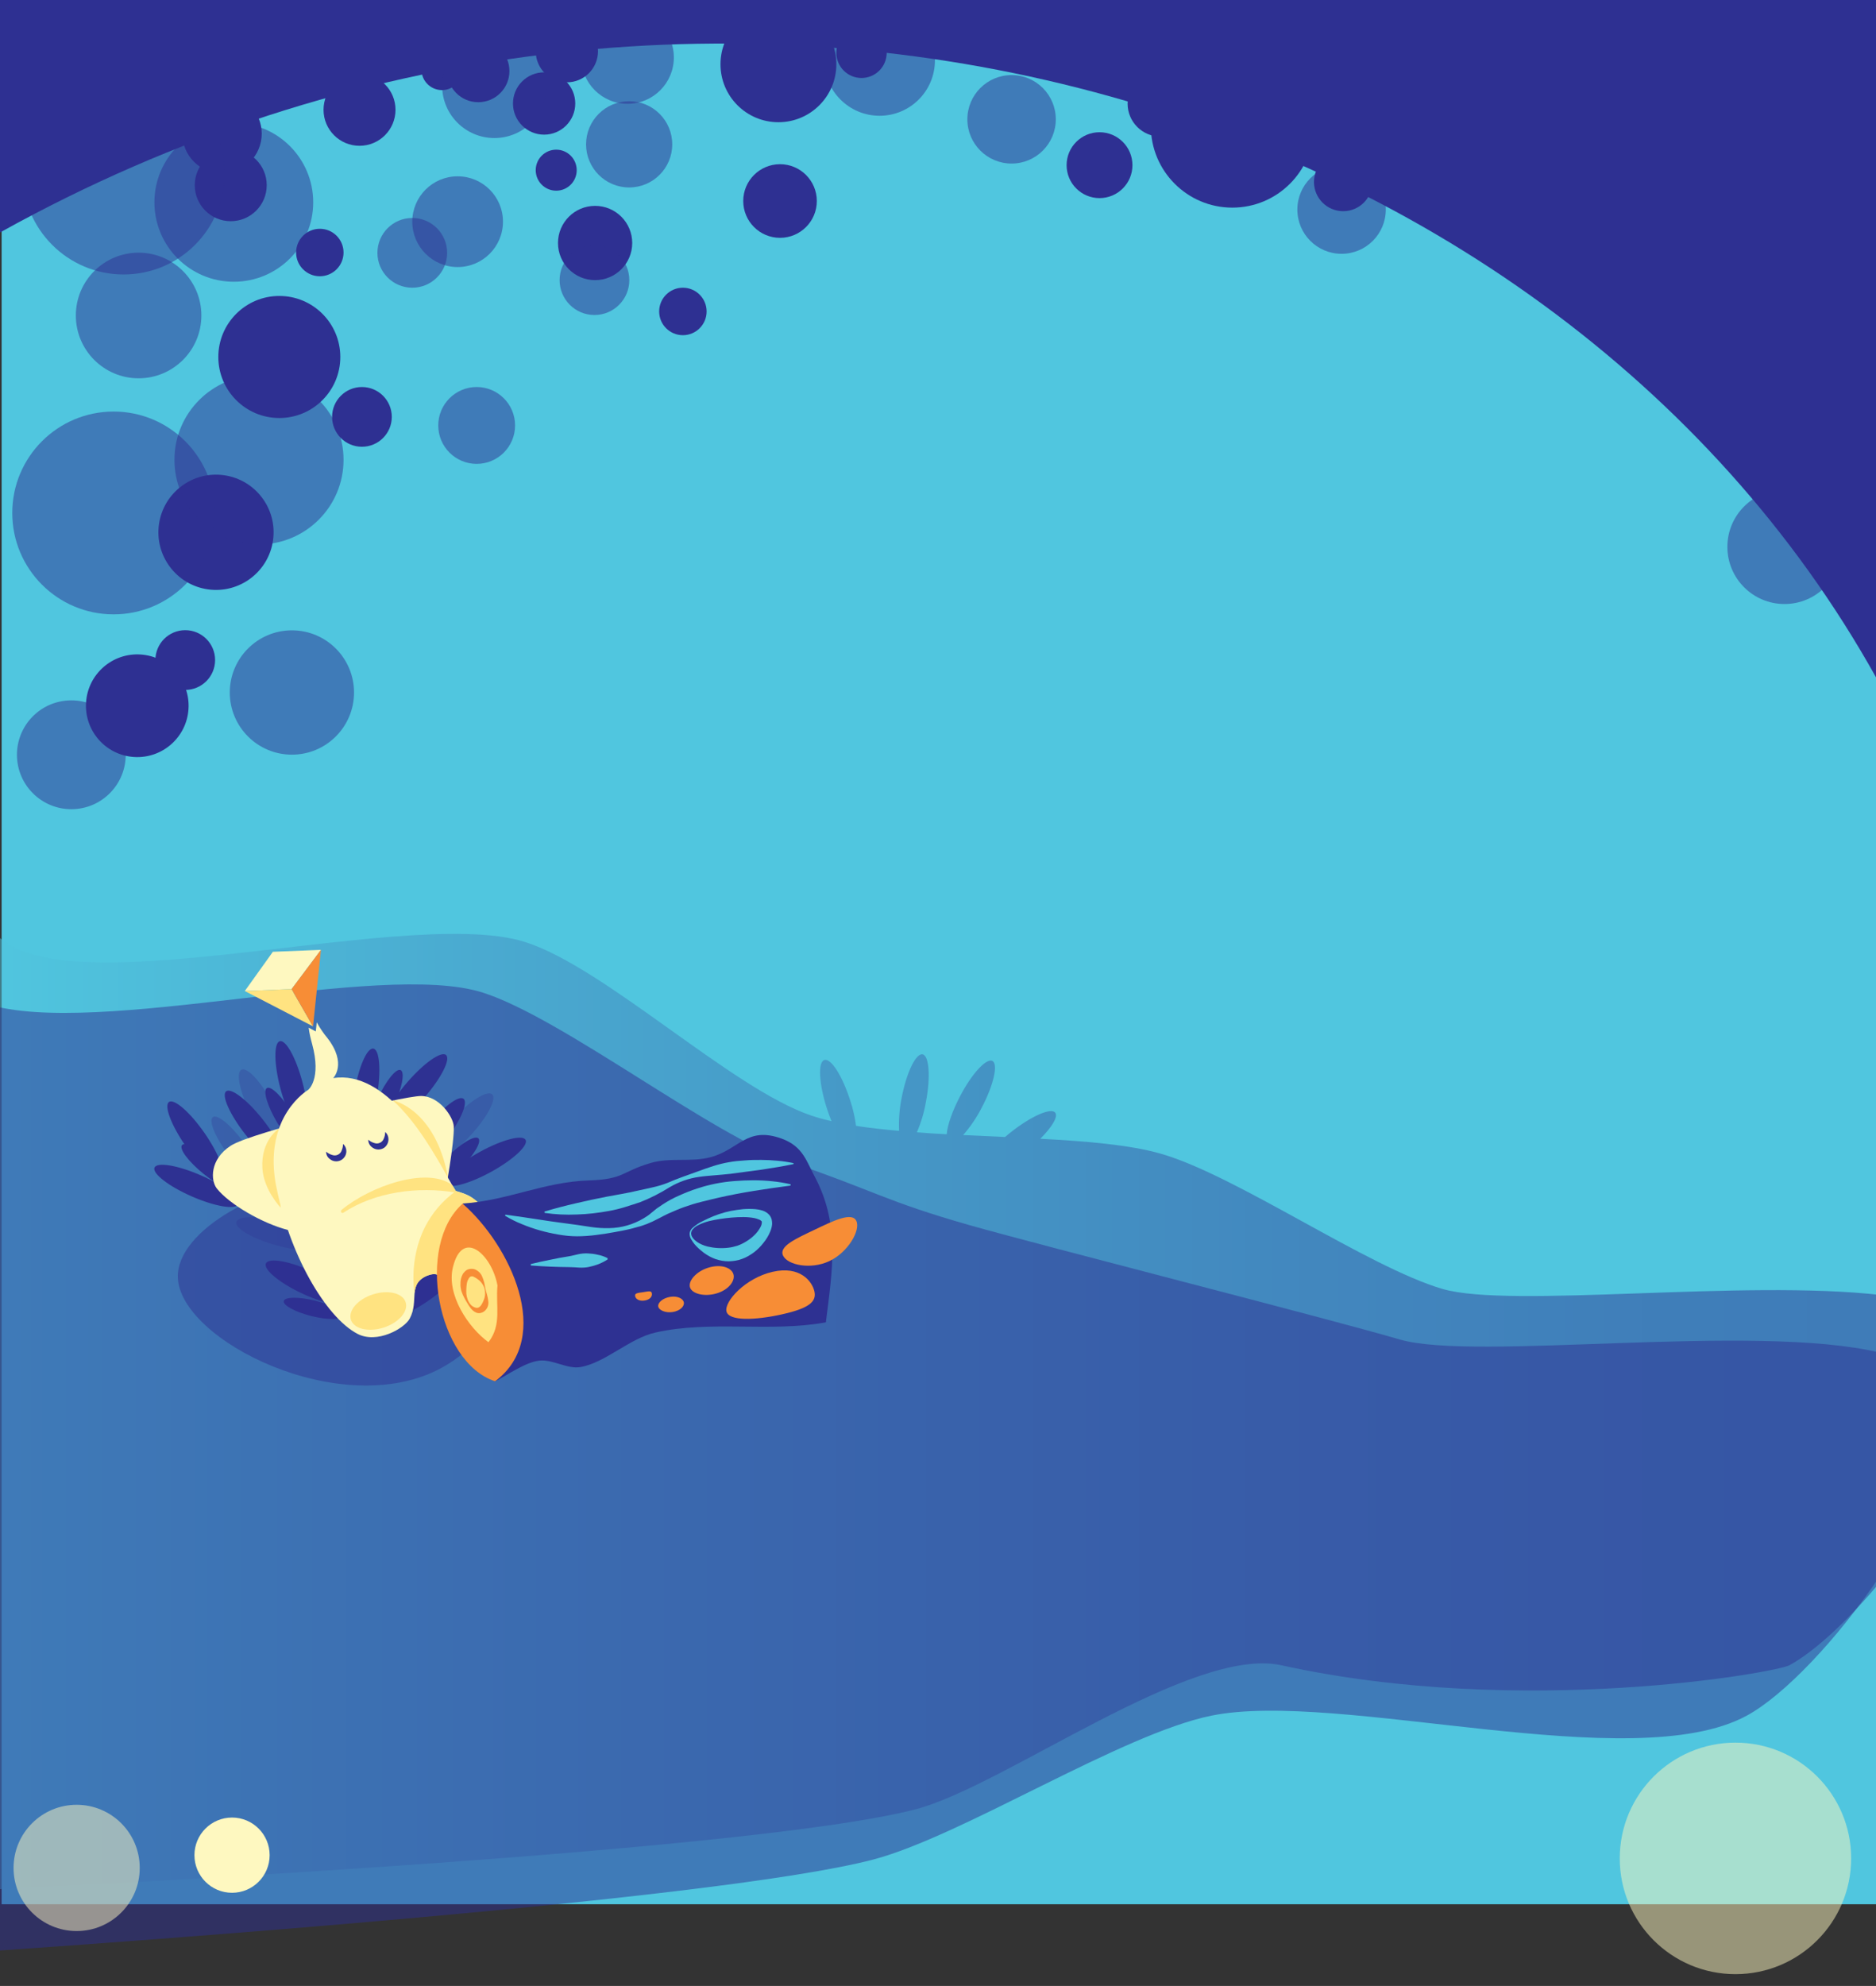 <?xml version="1.0" encoding="utf-8"?>
<!-- Generator: Adobe Illustrator 24.0.1, SVG Export Plug-In . SVG Version: 6.00 Build 0)  -->
<svg version="1.1" id="Layer_1" xmlns="http://www.w3.org/2000/svg" xmlns:xlink="http://www.w3.org/1999/xlink" x="0px" y="0px"
	 viewBox="0 0 1162.6 1230" style="enable-background:new 0 0 1162.6 1230;" xml:space="preserve">
<rect x="0" y="0" width="1162.6" height="1230" fill="#333333" stroke="none"/>
<style type="text/css">
	.st0{fill:#50C6DF;}
	.st1{opacity:0.5;fill:url(#SVGID_1_);enable-background:new    ;}
	.st2{opacity:0.5;fill:#2E3192;enable-background:new    ;}
	.st3{opacity:0.3;}
	.st4{fill:#2E3192;}
	.st5{fill:#FEF8C0;}
	.st6{fill:#FFE381;}
	.st7{fill:#F78D36;}
	.st8{fill:#2E3092;}
	.st9{opacity:0.5;fill:#2E3092;enable-background:new    ;}
	.st10{opacity:0.5;fill:#FEF8C0;}
</style>
<g id="main">
	<g id="Layer_2_1_">
		<g id="background">
			<rect x="1" y="0.2" class="st0" width="1162.6" height="1179.2"/>
		</g>
	</g>
	<g id="Layer_2-2">
		<g id="Layer_1-2">
			<g id="background_details">
				
					<linearGradient id="SVGID_1_" gradientUnits="userSpaceOnUse" x1="257.812" y1="3248.694" x2="1646.032" y2="3248.694" gradientTransform="matrix(0.85 0 0 -0.85 -228.34 3628.94)">
					<stop  offset="0" style="stop-color:#50C6DF"/>
					<stop  offset="1.000000e-02" style="stop-color:#50C4DE"/>
					<stop  offset="0.25" style="stop-color:#4490C3"/>
					<stop  offset="0.48" style="stop-color:#3A67AE"/>
					<stop  offset="0.69" style="stop-color:#34499F"/>
					<stop  offset="0.87" style="stop-color:#2F3795"/>
					<stop  offset="1" style="stop-color:#2E3192"/>
				</linearGradient>
				<path class="st1" d="M1165.8,802.1c-85.2-9.9-229.8,8.5-271.9-3.8c-46.6-13.7-128-70.5-174.7-83.8c-18.9-5.4-45.7-7.7-74.5-9.2
					c7.3-7.3,11.2-13.8,9.2-16.2c-2.6-3.2-14.9,2.2-27.4,12.1c-1.3,1-2.5,2-3.6,3l-26-1.2c4.5-5.2,8.4-10.9,11.5-17
					c7.4-14,10.3-27,6.6-28.9s-12.8,7.9-20.1,22c-4.8,9.2-7.8,17.9-8.2,23.4c-6.3-0.3-12.5-0.7-18.5-1.2c2.6-6,4.5-12.3,5.6-18.8
					c3-15.5,2-28.8-2.1-29.5s-9.9,11.2-12.9,26.8c-1.4,6.8-1.9,13.7-1.6,20.6c-9.4-0.8-18.4-1.8-26.7-3.1
					c-0.7-5.3-1.9-10.6-3.6-15.7c-4.8-15.1-11.9-26.3-16-25.1s-3.4,14.5,1.4,29.6c0.9,2.9,2,5.7,3,8.3c-4.3-1-8.5-2.1-12.6-3.5
					c-49.2-16.6-127.7-91.6-177.1-107.4C247.8,558.6,3.9,636.8-9.2,564.7l1.9,605.7c0,0,468-21.8,575-49.9
					c55.1-14.5,170.8-101.4,226.5-89.1c149.2,32.8,306.6,4.4,314.7,0c16-8.7,36.9-28.3,56.9-52.3V802.1z"/>
			</g>
		</g>
	</g>
	<g id="Layer_2-3">
		<g id="Layer_1-2-2">
			<g id="background_details-2">
				<path class="st2" d="M867.4,829.6c-46.6-13.6-220-57.6-266.6-70.8c-52.3-14.9-59.1-21.4-110.5-38.9
					c-49.3-16.7-141.6-89.3-191-105.1c-63.8-20.4-239.1,28.4-307.6,7v586.8c78.8-5.4,453.9-31.8,549.5-56.9
					c55.1-14.5,153.6-77.7,209.5-89.1c78.9-16.1,261.2,38.4,331.8,0c23.2-12.6,56.4-47.6,82.4-86.3V837.7
					C1086.8,819.1,914.1,843.3,867.4,829.6z"/>
			</g>
		</g>
	</g>
	<g id="Layer_2-4">
		<g id="Layer_1-2-3">
			<g id="About_Page">
				<g id="grass_shadow">
					<g id="clump_3">
						<g class="st3">
							
								<ellipse transform="matrix(0.805 -0.593 0.593 0.805 -393.117 225.136)" class="st4" cx="145.9" cy="710.6" rx="6.1" ry="23.3"/>
						</g>
						<g class="st3">
							
								<ellipse transform="matrix(0.261 -0.965 0.965 0.261 -608.764 733.051)" class="st4" cx="174.3" cy="764.1" rx="7.5" ry="28.6"/>
						</g>
						
							<ellipse transform="matrix(0.242 -0.97 0.97 0.242 -638.725 802.862)" class="st4" cx="194.4" cy="810.2" rx="4.9" ry="18.9"/>
						<g class="st3">
							
								<ellipse transform="matrix(0.886 -0.464 0.464 0.886 -300.432 153.77)" class="st4" cx="162.6" cy="688" rx="7.5" ry="28.6"/>
						</g>
						
							<ellipse transform="matrix(0.42 -0.908 0.908 0.42 -610.542 633.828)" class="st4" cx="190.5" cy="794.4" rx="7.5" ry="28.6"/>
						<g class="st3">
							
								<ellipse transform="matrix(0.682 -0.732 0.732 0.682 -420.389 431.081)" class="st4" cx="285.2" cy="698.6" rx="28.6" ry="7.5"/>
						</g>
						
							<ellipse transform="matrix(0.826 -0.563 0.563 0.826 -405.168 285.957)" class="st4" cx="261" cy="799.9" rx="28.6" ry="7.5"/>
					</g>
					<g id="clump_2">
						
							<ellipse transform="matrix(0.166 -0.986 0.986 0.166 -478.988 788.514)" class="st4" cx="226.8" cy="677.5" rx="28.3" ry="7.1"/>
						
							<ellipse transform="matrix(0.419 -0.908 0.908 0.419 -480.693 613.824)" class="st4" cx="239.1" cy="682.4" rx="21.9" ry="5.5"/>
						
							<ellipse transform="matrix(0.655 -0.756 0.756 0.655 -420.991 427.712)" class="st4" cx="257.7" cy="674.7" rx="28.3" ry="7.1"/>
						
							<ellipse transform="matrix(0.614 -0.789 0.789 0.614 -450.733 484.128)" class="st4" cx="270" cy="703.2" rx="28.3" ry="7.1"/>
						
							<ellipse transform="matrix(0.709 -0.706 0.706 0.709 -426.434 408.007)" class="st4" cx="280.6" cy="720.2" rx="21.9" ry="5.5"/>
						
							<ellipse transform="matrix(0.877 -0.481 0.481 0.877 -308.902 233.225)" class="st4" cx="300.7" cy="719.5" rx="28.3" ry="7.1"/>
					</g>
					<g id="clump_1">
						
							<ellipse transform="matrix(0.401 -0.916 0.916 0.401 -599.626 551.775)" class="st4" cx="121.9" cy="734.1" rx="7.1" ry="28.3"/>
						
							<ellipse transform="matrix(0.626 -0.78 0.78 0.626 -515.364 371.323)" class="st4" cx="129.6" cy="723.2" rx="5.5" ry="21.9"/>
						
							<ellipse transform="matrix(0.821 -0.571 0.571 0.821 -381.276 195.132)" class="st4" cx="120.7" cy="705.9" rx="7.1" ry="28.3"/>
						
							<ellipse transform="matrix(0.787 -0.617 0.617 0.787 -397.155 245.523)" class="st4" cx="157.3" cy="698.5" rx="7.1" ry="28.3"/>
						
							<ellipse transform="matrix(0.859 -0.513 0.513 0.859 -330.087 188.42)" class="st4" cx="176.4" cy="692.4" rx="5.5" ry="21.9"/>
						
							<ellipse transform="matrix(0.967 -0.254 0.254 0.967 -164.818 67.895)" class="st4" cx="180.6" cy="672.4" rx="7.1" ry="28.3"/>
					</g>
					<path class="st2" d="M313,790.9c1.8,23.9-20.6,46-39.2,56.2c-61.4,33.7-162.9-17-163.6-56.2c-0.6-28.9,53.5-59.5,101.4-59.8
						C255,730.8,310.3,755.4,313,790.9z"/>
				</g>
				<g id="pyramid_goblin">
					<path class="st5" d="M275.8,739.2c0,0,5.9-31.8,5.4-41.6c-0.3-5.9-9-18.8-20.3-18.8S156.2,701,143,709.6s-12.4,21.6-8.7,26.4
						c7.7,9.8,28.4,21.8,44.2,25.8C215.8,771.2,275.9,739.2,275.8,739.2"/>
					<path class="st5" d="M285.5,797.1c-9.4,0-10.8-10.9-20.3-7.2c-13.1,5.1-5.2,15.5-11.3,26.8c-3.3,6.1-20.2,15.8-32.4,9.4
						c-19.7-10.3-42.6-49.7-50.5-92.3s20-58.8,20-58.8s8.4-6.6,2.4-28.5c-0.9-3.3-1.7-6.6-2.1-10l4.4,2.3l0.6-5.6
						c1.9,3.4,4.1,6.7,6.6,9.7c12.4,16,3.6,24.8,3.6,24.8c32.8-5,58.6,40.1,71.6,62.6c0.7,1.3,1.4,2.4,2,3.5l0,0
						c0.8,1.4,1.6,2.7,2.3,3.8l1,0.3c14.3,4.2,13.5,6.9,27.1,38.1C313.9,784,294.9,797.1,285.5,797.1z"/>
					<path class="st6" d="M243.4,681.5c0,0,26.4,5,34.3,48C270,715.9,258.4,695.1,243.4,681.5"/>
					<path class="st6" d="M173.7,745.9c-1-4-1.9-8-2.7-12c-2.7-14.6-1.2-26.1,1.9-34.9c0,0-11.3,7-10.3,24.5
						C163.4,737.1,174,748,174,748"/>
					<path class="st6" d="M283.4,738c-0.2,0.4-0.6,0.7-1.1,0.6c-23.2-3.9-50-0.4-69.5,12.5c-0.5,0.3-1.1,0.1-1.4-0.3c0,0,0,0,0-0.1
						c-0.2-0.4-0.1-0.9,0.2-1.3c17.9-14.8,53-27.1,68.7-15.4l0,0c0.9,1.4,1.6,2.7,2.3,3.8L283.4,738z"/>
					
						<ellipse transform="matrix(0.953 -0.304 0.304 0.953 -235.777 109.794)" class="st6" cx="234.5" cy="811.6" rx="17.8" ry="10.8"/>
					<path class="st6" d="M282.5,737.7c3.9,1,7.7,2.6,11.1,4.8c8.3,5.4,10.8,19.3,17,33.6c3.4,7.9-15.6,21-25,21
						s-10.8-10.9-20.3-7.2c-2.5,0.8-4.7,2.4-6.3,4.5c-1.3,2-2,4.3-2,6.6c-0.2,0-3.8-20.7,6.2-40.7
						C267.7,751.3,274.3,743.6,282.5,737.7z"/>
					<path class="st4" d="M228.2,705.9c1.2,1,2.5,1.7,4,2.1c2.2,0.7,4.6-0.4,5.5-2.5c0.7-1.4,1-2.9,1-4.4c1.5,1.3,2.2,3.2,2,5.2
						c-0.1,1.1-0.5,2.1-1.1,3c-0.6,0.9-1.5,1.7-2.5,2.1c-2,0.9-4.4,0.7-6.2-0.6C229.2,709.7,228.2,707.9,228.2,705.9z"/>
					<path class="st4" d="M202.1,713.3c1.2,1,2.5,1.7,4,2.1c2.2,0.7,4.6-0.4,5.5-2.5c0.6-1.4,1-2.9,1-4.4c1.5,1.3,2.2,3.2,2,5.2
						c-0.1,1-0.5,2.1-1.1,2.9c-1.9,2.8-5.7,3.5-8.5,1.7c0,0-0.1,0-0.1-0.1l-0.1-0.1C203.1,717.1,202.1,715.3,202.1,713.3z"/>
					<polygon class="st5" points="151.7,613.8 180.7,612.6 198.9,588.3 169.1,589.5 					"/>
					<polyline class="st6" points="194,635.7 180.7,612.6 151.7,613.8 					"/>
					<polyline class="st7" points="198.9,588.3 180.7,612.6 194,635.7 					"/>
				</g>
				<g id="log">
					<g id="log-2">
						<path class="st4" d="M511.8,819c-34.7,6.3-71.5-1.4-105.6,6.3c-16.1,3.6-31,18.7-46.5,21.4c-8.1,1.4-17.2-4.9-25.4-4
							c-8.6,0.9-19.6,8.8-27.4,12.8c-17.4-7-26.7-33-30.3-49.8c-4-18.3-1.7-44.2,10.3-60.3c27.7-1.8,50.1-13.4,78-14.3
							c22.1-0.7,20.2-5.5,38.3-10.8c12.3-3.6,24.8-0.3,37.2-3.6c17.8-4.8,22.4-19.3,44-11.5c13.4,4.9,15.3,14,21.2,24.9
							C520.6,759.3,515.8,787.1,511.8,819z"/>
						<path class="st7" d="M306.8,855.5c-35.9-11.8-49.3-84.2-20.1-110C316.1,771.1,343.4,828.3,306.8,855.5z"/>
						<path class="st6" d="M308.3,796.2c-1.2,12.6,2.8,24.4-5.6,35.1c-12.5-9.1-26.2-29.5-22-46.5
							C286.6,760.6,304.8,776.9,308.3,796.2z"/>
					</g>
					<g id="whorls">
						<path class="st0" d="M313.2,752.3c7.7,1,15.2,2.2,22.6,3.3c3.7,0.6,7.4,1.1,11.1,1.6l11.1,1.5c3.7,0.5,7.4,1.2,11.1,1.6
							c3.8,0.4,7.5,0.5,11.3,0.2c7.5-0.6,14.6-3.2,20.8-7.4c0.8-0.5,1.5-1.1,2.2-1.7l2.2-1.8c0.8-0.7,1.6-1.3,2.4-1.8l2.5-1.7
							c3.3-2.2,6.8-4.1,10.5-5.7c3.6-1.6,7.3-3.1,11.1-4.3c7.5-2.5,15.2-4,23-4.6c3.9-0.3,7.8-0.5,11.7-0.5c3.9,0,7.8,0.2,11.7,0.6
							c3.9,0.4,7.7,1,11.5,1.9l-0.1,0.8c-15.2,2-30.2,4.2-44.6,7.5c-3.6,0.8-7.2,1.7-10.8,2.6s-7.1,2-10.5,3.2s-6.8,2.7-10.2,4.2
							c-1.6,0.8-3.3,1.6-4.9,2.5l-1.2,0.6l-1.4,0.7c-0.9,0.4-1.8,1-2.7,1.3l-2.8,1.2l-2.8,1c-0.9,0.3-1.9,0.6-2.8,0.8l-1.4,0.4
							c-0.5,0.1-0.9,0.2-1.4,0.4c-3.8,1-7.6,1.7-11.4,2.4s-7.7,1.3-11.6,1.8c-3.9,0.5-7.9,0.8-11.8,0.8c-3.9,0-7.8-0.4-11.7-1.1
							c-7.7-1.3-15.2-3.4-22.4-6.4c-3.6-1.4-7.1-3.2-10.5-5.2L313.2,752.3z"/>
						<path class="st0" d="M491.7,721c-6.6,1.4-13.1,2.4-19.5,3.4c-3.2,0.4-6.5,0.9-9.7,1.3s-6.4,0.9-9.7,1.3s-6.5,0.6-9.7,0.9
							s-6.5,0.5-9.8,1c-6.5,0.9-12.7,3.1-18.3,6.4c-5.7,3.6-11.8,6.7-18.1,9.2c-3.2,1.1-6.4,2.1-9.6,3.1c-3.2,1-6.5,1.8-9.8,2.4
							c-6.6,1.2-13.2,2-19.9,2.2c-6.7,0.3-13.4,0-20.1-1l-0.1-0.8c6.5-2,12.9-3.6,19.3-5.1s12.8-2.9,19.1-4.1s12.8-2.2,19.1-3.7
							c3.1-0.7,6.3-1.3,9.5-2.1c3.2-0.7,6.3-1.6,9.3-2.8c6.2-2.7,12.5-4.8,18.8-7.1s12.7-4.6,19.3-5.7c3.3-0.6,6.6-0.9,10-1.1
							c3.3-0.3,6.7-0.3,10-0.3s6.7,0.2,10,0.5c3.4,0.3,6.7,0.8,10,1.5L491.7,721z"/>
						<path class="st0" d="M328.9,782.9c3.9-1,7.9-1.8,11.8-2.6l5.9-1.2l5.9-1c2-0.3,3.9-0.9,5.9-1.3c1.9-0.4,3.9-0.6,5.9-0.5
							c2,0.1,4,0.3,6,0.8c2.2,0.4,4.2,1.1,6.2,2.1l0.1,0.8c-1.8,1.2-3.8,2.2-5.8,3c-1.9,0.7-3.9,1.3-5.9,1.7
							c-1.9,0.4-3.9,0.5-5.9,0.4c-2-0.1-4-0.3-6-0.3l-6-0.1l-6-0.2c-4-0.2-8-0.4-12-0.7L328.9,782.9z"/>
						<path class="st0" d="M427.4,763.7c0.2-1.3,0.9-2.5,1.9-3.3c0.9-0.8,1.9-1.6,3-2.3c1-0.7,2.1-1.3,3.2-1.8
							c1.1-0.5,2.2-1.1,3.3-1.6c4.5-2.1,9.2-3.7,14.1-4.7c2.5-0.5,4.9-0.8,7.5-1.1c2.6-0.2,5.2-0.2,7.8,0c1.4,0.1,2.8,0.4,4.1,0.8
							c1.7,0.5,3.2,1.4,4.4,2.7c0.7,0.8,1.2,1.8,1.5,2.8c0.2,0.9,0.3,1.9,0.3,2.8c-0.1,1.6-0.5,3.1-1.1,4.6
							c-0.5,1.3-1.2,2.6-1.9,3.8c-0.7,1.2-1.5,2.3-2.4,3.4c-1.7,2.2-3.6,4.1-5.8,5.8c-1.1,0.8-2.3,1.6-3.5,2.3
							c-1.2,0.7-2.5,1.3-3.9,1.8c-1.3,0.5-2.7,0.9-4.1,1.1c-1.4,0.2-2.8,0.4-4.2,0.4c-2.8,0-5.6-0.5-8.2-1.4
							c-2.5-0.9-4.9-2.2-7.1-3.8c-2.1-1.6-4.1-3.3-5.8-5.3c-0.8-1-1.6-2.1-2.2-3.2C427.6,766.3,427.3,765,427.4,763.7z M428.3,763.8
							c0,0.5,0.1,1.1,0.3,1.6c0.2,0.5,0.5,1,0.9,1.5c0.7,0.9,1.6,1.7,2.5,2.3c1.9,1.3,4.1,2.2,6.3,2.8c4.2,1,8.6,1.3,12.9,0.8
							c2-0.2,4-0.7,5.9-1.3c1.9-0.7,3.8-1.6,5.5-2.7c1.8-1.1,3.5-2.4,5-3.9c1.5-1.4,2.7-3.1,3.7-4.9c0.4-0.7,0.7-1.6,0.8-2.4v-0.8
							c0-0.1,0-0.3-0.1-0.4c-0.5-0.5-1-0.9-1.7-1.1c-0.9-0.4-1.9-0.7-2.9-0.9c-2.2-0.4-4.5-0.6-6.8-0.6c-2.3,0-4.7,0.1-7,0.3
							c-4.8,0.4-9.5,1.1-14.2,2.2c-2.3,0.6-4.6,1.4-6.7,2.5c-1.1,0.5-2.1,1.2-2.9,2.1C428.9,761.6,428.4,762.7,428.3,763.8
							L428.3,763.8z"/>
					</g>
					<g id="mushrooms">
						<path class="st7" d="M450.2,812.2c1.4,6.1,17.6,5.6,34.6,1.8s21.3-8,19.9-14.2s-8.9-16-25.9-12.1S448.8,806.1,450.2,812.2z"/>
						<path class="st7" d="M485.3,777.7c2.8,5.8,17,8.8,28.6,3.4s19.5-19.1,16.8-24.9s-14.5,0-26,5.5S482.5,771.9,485.3,777.7z"/>
						<path class="st7" d="M427.6,797.3c1.2,4,8.8,6,16.4,3.8s11.8-7.9,10.5-12s-7.8-6.3-15.4-4S426.4,793.3,427.6,797.3z"/>
						<path class="st7" d="M407.9,809.1c0.4,2.4,4.5,4.2,9,3.5s7.3-3.5,6.9-5.9s-3.9-4.2-8.4-3.5S407.6,806.7,407.9,809.1z"/>
						<path class="st7" d="M393.6,802.7c0.3,1.8,2.4,3.3,5.8,2.8s4.9-2.5,4.6-4.4s-2-1.3-5.4-0.8S393.3,800.9,393.6,802.7z"/>
					</g>
					<path class="st7" d="M300.8,798.1c0.3,1.2,0.6,2.4,1,3.7c0.4,1.3,0.6,2.6,0.8,4c0.4,2.3-0.5,4.7-2.3,6.2
						c-0.7,0.6-1.6,1-2.5,1.2c-0.9,0.2-1.8,0.1-2.6-0.2c-0.7-0.3-1.4-0.7-2-1.2c-1-0.9-1.9-2-2.6-3.1c-1.4-2.2-2.7-4.4-3.8-6.8
						c-0.5-1.2-1-2.5-1.2-3.8c-0.3-1.4-0.3-2.8-0.2-4.2c0.1-1.5,0.5-3,1.2-4.4c0.2-0.4,0.4-0.8,0.7-1.1c0.3-0.4,0.6-0.7,0.9-1
						c0.7-0.7,1.6-1.2,2.6-1.4c1-0.2,1.9-0.2,2.9,0c0.4,0.1,0.9,0.3,1.3,0.5c1.7,0.9,3.1,2.3,3.8,4.1c0.5,1.2,1,2.5,1.3,3.8
						L300.8,798.1z M300.3,798.2c-0.3-1.2-0.9-2.3-1.6-3.3c-0.7-1-1.5-1.8-2.5-2.5c-0.8-0.6-1.7-1.2-2.6-1.6
						c-0.5-0.3-1.2-0.4-1.8-0.2c-0.6,0.2-1,0.7-1.3,1.2c-0.5,0.8-0.9,1.7-1.1,2.7c-0.4,2.2-0.5,4.5-0.4,6.8c0.1,1.2,0.4,2.4,0.8,3.5
						c0.4,1.1,1,2.2,1.8,3.1c0.7,0.9,1.7,1.5,2.8,1.9c0.8,0.3,1.7,0.3,2.4-0.1c0.6-0.4,1.1-0.9,1.5-1.5c0.6-0.9,1-1.8,1.4-2.8
						c0.5-1.1,0.8-2.3,0.9-3.5C300.7,800.7,300.6,799.4,300.3,798.2L300.3,798.2z"/>
				</g>
			</g>
		</g>
	</g>
</g>
<g>
	
		<ellipse transform="matrix(0.14 -0.99 0.99 0.14 -211.387 416.067)" class="st8" cx="133.9" cy="329.8" rx="35.7" ry="35.7"/>
	<circle class="st9" cx="144.9" cy="125.3" r="49.2"/>
	<circle class="st9" cx="70.4" cy="317.7" r="62.8"/>
	
		<ellipse transform="matrix(0.994 -0.11 0.11 0.994 -51.343 7.762)" class="st9" cx="44.4" cy="467.4" rx="33.7" ry="33.7"/>
	<circle class="st9" cx="180.9" cy="428.9" r="38.5"/>
	<circle class="st9" cx="160.5" cy="284.8" r="52.4"/>
	<circle class="st8" cx="173.1" cy="221.1" r="37.8"/>
	<circle class="st8" cx="224.3" cy="258.2" r="18.5"/>
	<circle class="st8" cx="368.8" cy="150.5" r="23"/>
	<circle class="st8" cx="143" cy="114.7" r="22.3"/>
	<circle class="st8" cx="198.2" cy="156.4" r="14.7"/>
	<circle class="st8" cx="222.8" cy="68" r="22.3"/>
	<circle class="st8" cx="337.2" cy="64.1" r="19.3"/>
	<circle class="st8" cx="296.4" cy="44" r="19.3"/>
	<circle class="st8" cx="351.3" cy="31.7" r="19.3"/>
	<circle class="st8" cx="423.2" cy="192.9" r="14.7"/>
	<circle class="st8" cx="483.4" cy="124.5" r="22.8"/>
	<circle class="st8" cx="681.4" cy="102.3" r="20.4"/>
	<circle class="st8" cx="719.2" cy="64.2" r="20.4"/>
	<circle class="st8" cx="832.4" cy="112.7" r="18.1"/>
	<circle class="st9" cx="831.4" cy="129.8" r="27.4"/>
	<circle class="st9" cx="1105.9" cy="338.7" r="35.4"/>
	<circle class="st8" cx="763.7" cy="78.1" r="50.5"/>
	<circle class="st8" cx="533.9" cy="32.7" r="15.6"/>
	<circle class="st8" cx="482.4" cy="39.8" r="35.9"/>
	<circle class="st8" cx="344.7" cy="105.4" r="12.7"/>
	<circle class="st8" cx="273.9" cy="43.1" r="12.7"/>
	<circle class="st8" cx="137.6" cy="82.8" r="24.6"/>
	<circle class="st8" cx="114.8" cy="408.8" r="18.5"/>
	
		<ellipse transform="matrix(6.657063e-02 -0.998 0.998 6.657063e-02 -356.814 492.837)" class="st8" cx="85" cy="437.1" rx="31.8" ry="31.8"/>
	<circle class="st9" cx="295.4" cy="263.5" r="23.8"/>
	<circle class="st9" cx="255.5" cy="156.6" r="21.6"/>
	<circle class="st9" cx="389.9" cy="89.4" r="26.7"/>
	<circle class="st9" cx="545.1" cy="37.4" r="34.3"/>
	<circle class="st9" cx="626.9" cy="73.9" r="27.4"/>
	<circle class="st9" cx="388.9" cy="35.6" r="28.7"/>
	<circle class="st9" cx="368.4" cy="173.5" r="21.6"/>
	<circle class="st9" cx="283.6" cy="137.3" r="28.1"/>
	<circle class="st9" cx="306.4" cy="53.1" r="32.4"/>
	<circle class="st9" cx="85.9" cy="195.4" r="38.9"/>
	<circle class="st9" cx="76.6" cy="107.4" r="62.6"/>
	<path class="st8" d="M1162.6,419.5C959.5,55.3,435-97.9,0,144V0h1162.6V419.5z"/>
</g>
<circle class="st10" cx="47.5" cy="1156.9" r="39.1"/>
<circle class="st10" cx="1075.5" cy="1151" r="71.7"/>
<circle class="st5" cx="143.8" cy="1149" r="23.3"/>
</svg>
